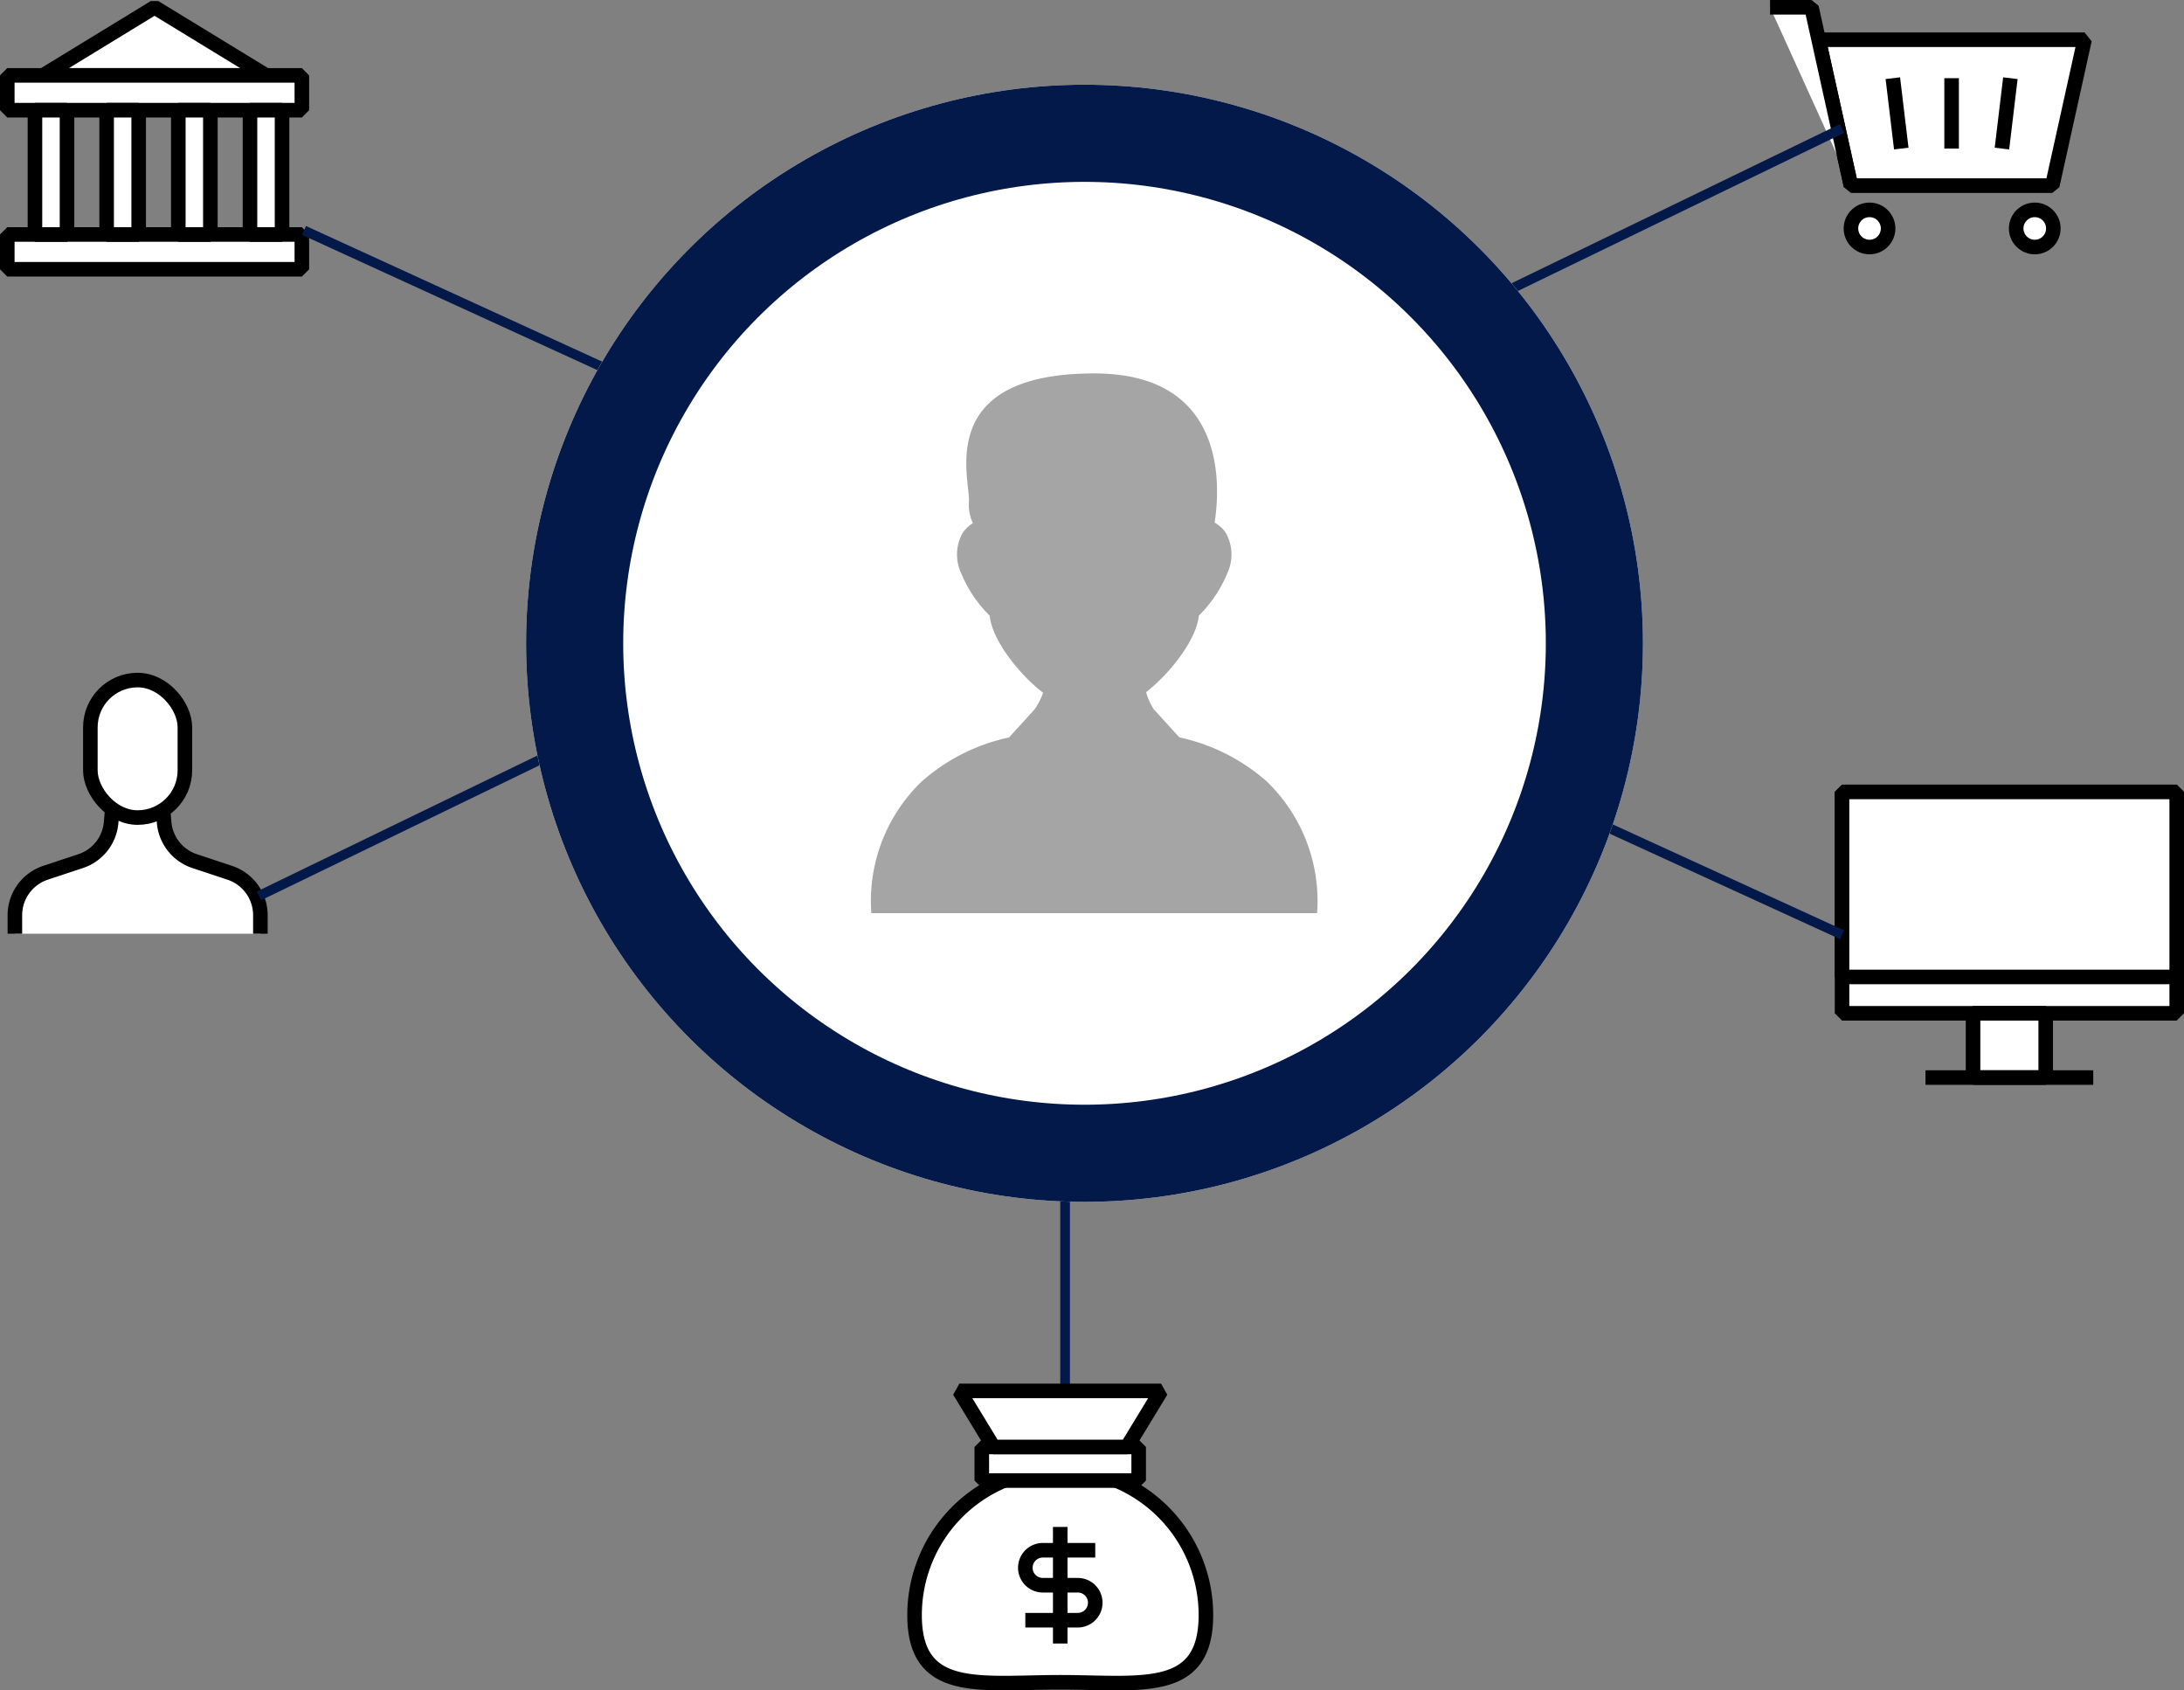 <svg xmlns="http://www.w3.org/2000/svg" width="224.883" height="173.992" viewBox="0 0 224.883 173.992">
  <rect x="0" y="0" width="224.883" height="173.992" fill="#808080" stroke="none"/>
  <g id="그룹_170" data-name="그룹 170" transform="translate(-1192.829 -2038.279)">
    <g id="그룹_161" data-name="그룹 161" transform="translate(-102.322 1577.394)">
      <path id="패스_96" data-name="패스 96" d="M1321.963,557V555.1a4.607,4.607,0,0,0-3.155-4.372l-3.617-1.2a4.6,4.6,0,0,1-3.14-3.986l-.278-3.319h-4.9l-.279,3.319a4.6,4.6,0,0,1-3.139,3.986l-3.617,1.2a4.606,4.606,0,0,0-3.155,4.372V557" fill="#fff" stroke="#000" stroke-linejoin="bevel" stroke-width="1.5"/>
      <rect id="사각형_90" data-name="사각형 90" width="9.734" height="14.154" rx="4.867" transform="translate(1304.455 530.891)" fill="#fff" stroke="#000" stroke-linejoin="bevel" stroke-width="1.5"/>
    </g>
    <g id="그룹_160" data-name="그룹 160" transform="translate(-292.433 1767.82)">
      <path id="패스_97" data-name="패스 97" d="M1512.654,278.218H1489.7l11.475-7.01Z" fill="#fff" stroke="#000" stroke-linejoin="bevel" stroke-width="1.5"/>
      <rect id="사각형_91" data-name="사각형 91" width="30.332" height="3.584" transform="translate(1486.012 294.595)" fill="#fff" stroke="#000" stroke-linejoin="bevel" stroke-width="1.5"/>
      <rect id="사각형_92" data-name="사각형 92" width="30.332" height="3.584" transform="translate(1486.012 278.218)" fill="#fff" stroke="#000" stroke-linejoin="bevel" stroke-width="1.5"/>
      <rect id="사각형_93" data-name="사각형 93" width="3.301" height="12.793" transform="translate(1488.861 281.802)" fill="#fff" stroke="#000" stroke-linejoin="bevel" stroke-width="1.5"/>
      <rect id="사각형_94" data-name="사각형 94" width="3.301" height="12.793" transform="translate(1496.241 281.802)" fill="#fff" stroke="#000" stroke-linejoin="bevel" stroke-width="1.5"/>
      <rect id="사각형_95" data-name="사각형 95" width="3.301" height="12.793" transform="translate(1503.622 281.802)" fill="#fff" stroke="#000" stroke-linejoin="bevel" stroke-width="1.5"/>
      <rect id="사각형_96" data-name="사각형 96" width="3.301" height="12.793" transform="translate(1511.003 281.802)" fill="#fff" stroke="#000" stroke-linejoin="bevel" stroke-width="1.5"/>
    </g>
    <g id="그룹_162" data-name="그룹 162" transform="translate(-989.491 1966.402)">
      <path id="패스_98" data-name="패스 98" d="M2393.64,90.986h-20.731l-3.325-15.021h27.38Z" fill="#fff" stroke="#000" stroke-linejoin="bevel" stroke-width="1.5"/>
      <path id="패스_99" data-name="패스 99" d="M2372.909,90.986l-4.064-18.36h-4.265" fill="#fff" stroke="#000" stroke-linejoin="bevel" stroke-width="1.5"/>
      <circle id="타원_44" data-name="타원 44" cx="1.913" cy="1.913" r="1.913" transform="translate(2372.909 93.481)" fill="#fff" stroke="#000" stroke-linejoin="bevel" stroke-width="1.5"/>
      <circle id="타원_45" data-name="타원 45" cx="1.913" cy="1.913" r="1.913" transform="translate(2389.923 93.481)" fill="#fff" stroke="#000" stroke-linejoin="bevel" stroke-width="1.5"/>
      <line id="선_54" data-name="선 54" y2="7.244" transform="translate(2383.274 79.926)" fill="#fff" stroke="#000" stroke-linejoin="bevel" stroke-width="1.5"/>
      <line id="선_55" data-name="선 55" x2="0.868" y2="7.244" transform="translate(2377.223 79.926)" fill="#fff" stroke="#000" stroke-linejoin="bevel" stroke-width="1.5"/>
      <line id="선_56" data-name="선 56" x1="0.868" y2="7.244" transform="translate(2388.457 79.926)" fill="#fff" stroke="#000" stroke-linejoin="bevel" stroke-width="1.5"/>
    </g>
    <g id="그룹_163" data-name="그룹 163" transform="translate(-29.501 1852.188)">
      <rect id="사각형_98" data-name="사각형 98" width="34.462" height="22.788" transform="translate(1412.001 267.61)" fill="#fff" stroke="#000" stroke-linejoin="bevel" stroke-width="1.5"/>
      <rect id="사각형_99" data-name="사각형 99" width="7.482" height="6.619" transform="translate(1425.491 290.398)" fill="#fff" stroke="#000" stroke-linejoin="bevel" stroke-width="1.5"/>
      <line id="선_58" data-name="선 58" x2="17.273" transform="translate(1420.595 297.017)" fill="#fff" stroke="#000" stroke-linejoin="bevel" stroke-width="1.5"/>
      <rect id="사각형_100" data-name="사각형 100" width="34.462" height="19.051" transform="translate(1412.001 267.61)" fill="#fff" stroke="#000" stroke-linejoin="bevel" stroke-width="1.5"/>
    </g>
    <line id="선_73" data-name="선 73" x2="158.371" y2="72.5" transform="translate(1224.129 2062)" fill="none" stroke="#021949" stroke-width="1"/>
    <line id="선_72" data-name="선 72" y1="79" x2="163" transform="translate(1219.5 2051.5)" fill="none" stroke="#021949" stroke-width="1"/>
    <line id="선_74" data-name="선 74" y1="20" transform="translate(1302.5 2161.5)" fill="none" stroke="#021949" stroke-width="1"/>
    <g id="그룹_164" data-name="그룹 164" transform="translate(-58.195 1911.73)">
      <path id="패스_100" data-name="패스 100" d="M1375.195,292.8c0,8.285-6.716,6.924-15,6.924s-15,1.361-15-6.924a15,15,0,0,1,30,0Z" fill="#fff" stroke="#000" stroke-linejoin="bevel" stroke-width="1.5"/>
      <rect id="사각형_97" data-name="사각형 97" width="16.154" height="3.462" transform="translate(1352.118 275.497)" fill="#fff" stroke="#000" stroke-linejoin="bevel" stroke-width="1.5"/>
      <path id="패스_101" data-name="패스 101" d="M1367.069,275.5h-13.748l-3.511-5.769h20.769Z" fill="#fff" stroke="#000" stroke-linejoin="bevel" stroke-width="1.5"/>
      <path id="패스_102" data-name="패스 102" d="M1363.8,286.133h-5.4a1.8,1.8,0,0,0-1.8,1.8h0a1.8,1.8,0,0,0,1.8,1.8h3.6a1.8,1.8,0,0,1,1.8,1.8h0a1.8,1.8,0,0,1-1.8,1.8h-5.4" fill="#fff" stroke="#000" stroke-linejoin="bevel" stroke-width="1.5"/>
      <line id="선_57" data-name="선 57" y2="12" transform="translate(1360.195 283.733)" fill="#fff" stroke="#000" stroke-linejoin="bevel" stroke-width="1.5"/>
    </g>
    <g id="타원_47" data-name="타원 47" transform="translate(1247 2047)" fill="#fff" stroke="#021949" stroke-width="10">
      <circle cx="57.5" cy="57.5" r="57.5" stroke="none"/>
      <circle cx="57.5" cy="57.5" r="52.5" fill="none"/>
    </g>
    <path id="패스_104" data-name="패스 104" d="M1293.081,575.311a19.879,19.879,0,0,0-9.035-4.571l.042.049-2.638-2.9-.014.009a6.4,6.4,0,0,1-.817-1.815h0a17.982,17.982,0,0,0,1.43-1.263c1.543-1.513,3.753-4.287,4-6.617a13.236,13.236,0,0,0,2.947-4.4,4.546,4.546,0,0,0-.171-4.118,3.273,3.273,0,0,0-1.152-1.053c.559-3.554,1.384-15.359-12.389-15.359-16.215,0-12.9,10.448-12.9,13.093a4.424,4.424,0,0,0,.4,2.323,3.275,3.275,0,0,0-1.053,1,4.547,4.547,0,0,0-.171,4.118,13.242,13.242,0,0,0,2.949,4.4c.242,2.33,2.45,5.1,3.993,6.617a17.949,17.949,0,0,0,1.545,1.351l-.035-.023a7.262,7.262,0,0,1-.908,1.744l.037.025-.041-.028-2.638,2.9.042-.049a19.874,19.874,0,0,0-9.033,4.571,17.085,17.085,0,0,0-5.146,13.52h45.9a17.087,17.087,0,0,0-5.144-13.52" transform="translate(30.224 1543.447)" fill="#a5a5a5" fill-rule="evenodd"/>
  </g>
</svg>
